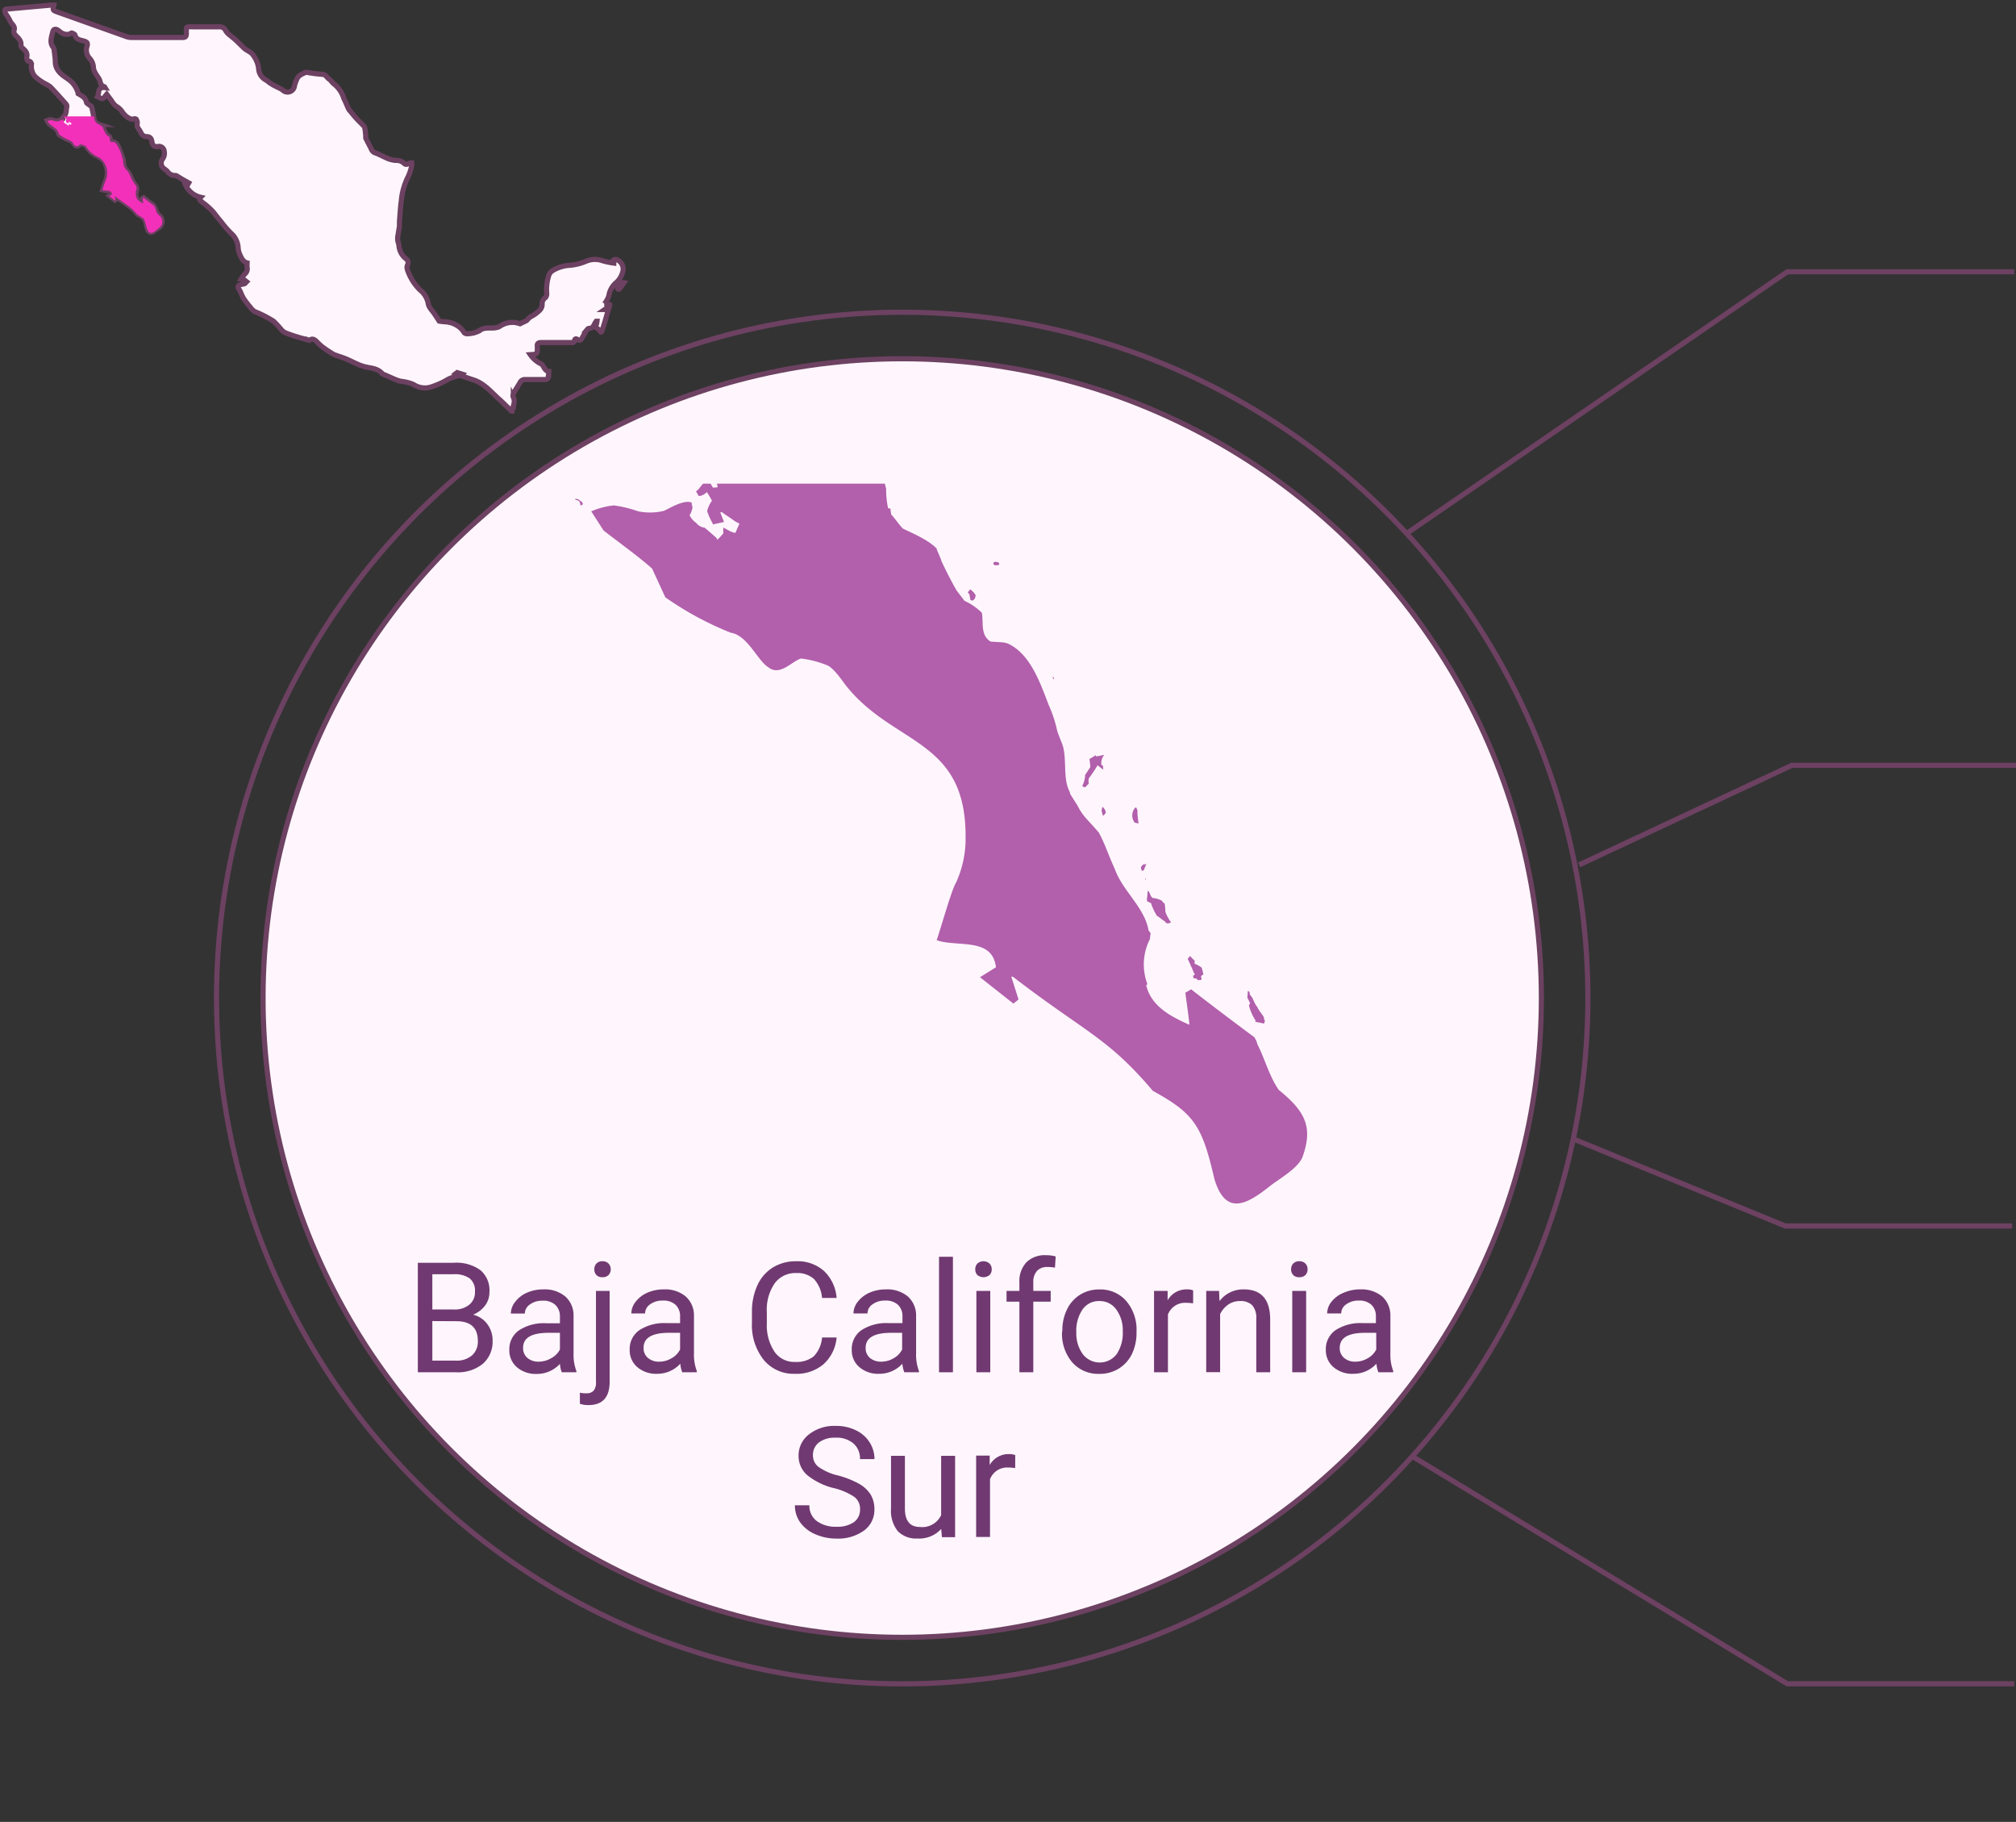 <svg xmlns="http://www.w3.org/2000/svg" viewBox="0 0 306.04 276.52"><rect x="0" y="0" width="306.04" height="276.52" fill="#333333" stroke="none"/><defs><style>.cls-1{fill:#fef6fc;}.cls-1,.cls-2,.cls-3{stroke:#6d4162;stroke-miterlimit:10;stroke-width:0.78px;}.cls-2,.cls-3{fill:none;}.cls-3{isolation:isolate;}.cls-4{fill:#713972;}.cls-5{fill:#b25fac;}.cls-6{fill:#f230b9;}</style></defs><g id="estados"><circle class="cls-1" cx="136.96" cy="151.48" r="97.03"/><circle class="cls-2" cx="136.96" cy="151.48" r="104.09"/><polyline class="cls-3" points="213.34 81.1 271.32 41.25 305.78 41.25"/><polyline class="cls-3" points="214.19 220.92 271.32 255.56 305.78 255.56"/><polyline class="cls-3" points="239.72 131.27 272.01 116.16 306.47 116.16"/><polyline class="cls-3" points="238.56 172.75 271 186.07 305.46 186.07"/><path class="cls-4" d="M63.43,208.28V191.66h5.44a6.24,6.24,0,0,1,4.06,1.12,4,4,0,0,1,1.37,3.31,3.38,3.38,0,0,1-.66,2.06,4.32,4.32,0,0,1-1.81,1.39A3.81,3.81,0,0,1,74,201a4.1,4.1,0,0,1,.78,2.51A4.44,4.44,0,0,1,73.29,207a6,6,0,0,1-4.09,1.28Zm2.2-9.53h3.31a3.45,3.45,0,0,0,2.29-.72,2.4,2.4,0,0,0,.87-2,2.37,2.37,0,0,0-.8-2,3.9,3.9,0,0,0-2.43-.63H65.63Zm0,1.76v6h3.61a3.5,3.5,0,0,0,2.42-.8,2.78,2.78,0,0,0,.88-2.18q0-3-3.26-3Z"/><path class="cls-4" d="M85.28,208.28A4.35,4.35,0,0,1,85,207a4.7,4.7,0,0,1-3.51,1.53,4.36,4.36,0,0,1-3-1,3.34,3.34,0,0,1-1.17-2.62,3.48,3.48,0,0,1,1.47-3,6.89,6.89,0,0,1,4.12-1.07H85v-1a2.37,2.37,0,0,0-.67-1.76,2.64,2.64,0,0,0-2-.66,3.07,3.07,0,0,0-1.89.57,1.69,1.69,0,0,0-.77,1.38H77.55a2.89,2.89,0,0,1,.66-1.78A4.43,4.43,0,0,1,80,196.2a6.06,6.06,0,0,1,2.47-.5,4.87,4.87,0,0,1,3.34,1.07,3.84,3.84,0,0,1,1.26,2.94v5.68a6.93,6.93,0,0,0,.43,2.7v.19Zm-3.51-1.61a3.69,3.69,0,0,0,1.89-.52A3.11,3.11,0,0,0,85,204.82v-2.53H83.29c-2.59,0-3.88.75-3.88,2.27a1.92,1.92,0,0,0,.66,1.55A2.56,2.56,0,0,0,81.77,206.67Z"/><path class="cls-4" d="M92.55,195.93V209.7c0,2.38-1.08,3.56-3.23,3.56a3.8,3.8,0,0,1-1.29-.2v-1.68a4.11,4.11,0,0,0,1,.09,1.42,1.42,0,0,0,1.07-.38,1.89,1.89,0,0,0,.37-1.33V195.93Zm-2.33-3.28a1.26,1.26,0,0,1,.31-.86,1.16,1.16,0,0,1,.92-.36,1.21,1.21,0,0,1,.94.36,1.24,1.24,0,0,1,.32.86,1.22,1.22,0,0,1-.32.86,1.23,1.23,0,0,1-.94.34,1.16,1.16,0,0,1-.92-.34A1.21,1.21,0,0,1,90.22,192.65Z"/><path class="cls-4" d="M103.57,208.28a4.69,4.69,0,0,1-.3-1.3,4.7,4.7,0,0,1-3.51,1.53,4.36,4.36,0,0,1-3-1,3.34,3.34,0,0,1-1.17-2.62,3.48,3.48,0,0,1,1.47-3,6.92,6.92,0,0,1,4.12-1.07h2.06v-1a2.37,2.37,0,0,0-.66-1.76,2.69,2.69,0,0,0-2-.66,3.07,3.07,0,0,0-1.89.57,1.67,1.67,0,0,0-.76,1.38H95.84a2.89,2.89,0,0,1,.66-1.78,4.5,4.5,0,0,1,1.78-1.37,6.06,6.06,0,0,1,2.47-.5,4.87,4.87,0,0,1,3.34,1.07,3.84,3.84,0,0,1,1.26,2.94v5.68a6.93,6.93,0,0,0,.43,2.7v.19Zm-3.5-1.61a3.63,3.63,0,0,0,1.88-.52,3.11,3.11,0,0,0,1.29-1.33v-2.53h-1.66c-2.58,0-3.88.75-3.88,2.27a1.9,1.9,0,0,0,.67,1.55A2.54,2.54,0,0,0,100.07,206.67Z"/><path class="cls-4" d="M127,203a6.13,6.13,0,0,1-2,4.07,6.34,6.34,0,0,1-4.35,1.44,5.86,5.86,0,0,1-4.72-2.12,8.49,8.49,0,0,1-1.78-5.64v-1.6a9.53,9.53,0,0,1,.83-4.08,6.22,6.22,0,0,1,2.35-2.7,6.58,6.58,0,0,1,3.51-.94,6,6,0,0,1,4.25,1.48A6.25,6.25,0,0,1,127,197h-2.21a4.77,4.77,0,0,0-1.23-2.88,3.75,3.75,0,0,0-2.67-.9,3.9,3.9,0,0,0-3.29,1.56,7.09,7.09,0,0,0-1.19,4.42v1.61a7.26,7.26,0,0,0,1.13,4.3,3.63,3.63,0,0,0,3.16,1.6,4.23,4.23,0,0,0,2.8-.82,4.62,4.62,0,0,0,1.29-2.89Z"/><path class="cls-4" d="M137.28,208.28a4.69,4.69,0,0,1-.3-1.3,4.7,4.7,0,0,1-3.51,1.53,4.36,4.36,0,0,1-3-1,3.34,3.34,0,0,1-1.17-2.62,3.48,3.48,0,0,1,1.47-3,6.92,6.92,0,0,1,4.12-1.07H137v-1a2.37,2.37,0,0,0-.66-1.76,2.69,2.69,0,0,0-2-.66,3.07,3.07,0,0,0-1.89.57,1.67,1.67,0,0,0-.76,1.38h-2.13a2.89,2.89,0,0,1,.66-1.78A4.5,4.5,0,0,1,132,196.2a6.06,6.06,0,0,1,2.47-.5,4.87,4.87,0,0,1,3.34,1.07,3.84,3.84,0,0,1,1.26,2.94v5.68a6.93,6.93,0,0,0,.43,2.7v.19Zm-3.5-1.61a3.66,3.66,0,0,0,1.88-.52,3.11,3.11,0,0,0,1.29-1.33v-2.53h-1.66c-2.58,0-3.88.75-3.88,2.27a1.92,1.92,0,0,0,.66,1.55A2.59,2.59,0,0,0,133.78,206.67Z"/><path class="cls-4" d="M144.66,208.28h-2.11V190.75h2.11Z"/><path class="cls-4" d="M148.05,192.65a1.28,1.28,0,0,1,.31-.86,1.39,1.39,0,0,1,1.87,0,1.24,1.24,0,0,1,.32.86,1.22,1.22,0,0,1-.32.86,1.46,1.46,0,0,1-1.87,0A1.26,1.26,0,0,1,148.05,192.65Zm2.28,15.63h-2.11V195.93h2.11Z"/><path class="cls-4" d="M154.75,208.28V197.56H152.8v-1.63h1.95v-1.27a4.21,4.21,0,0,1,1.06-3.07,4,4,0,0,1,3-1.08,5.5,5.5,0,0,1,1.45.19l-.11,1.7a6,6,0,0,0-1.14-.1,2.06,2.06,0,0,0-1.59.6,2.46,2.46,0,0,0-.56,1.72v1.31h2.64v1.63h-2.64v10.72Z"/><path class="cls-4" d="M161.27,202a7.2,7.2,0,0,1,.71-3.26,5.28,5.28,0,0,1,2-2.24,5.38,5.38,0,0,1,2.91-.79,5.2,5.2,0,0,1,4.08,1.75,6.7,6.7,0,0,1,1.56,4.64v.15a7.4,7.4,0,0,1-.69,3.24,5.36,5.36,0,0,1-2,2.23,5.48,5.48,0,0,1-3,.8,5.22,5.22,0,0,1-4.07-1.75,6.69,6.69,0,0,1-1.55-4.62Zm2.12.25a5.32,5.32,0,0,0,1,3.3,3.24,3.24,0,0,0,5.11,0,5.79,5.79,0,0,0,.94-3.53,5.27,5.27,0,0,0-1-3.29,3.07,3.07,0,0,0-2.56-1.26,3,3,0,0,0-2.52,1.24A5.74,5.74,0,0,0,163.39,202.24Z"/><path class="cls-4" d="M181.12,197.82a6.66,6.66,0,0,0-1-.08,2.79,2.79,0,0,0-2.82,1.77v8.77h-2.11V195.93h2.06l0,1.43a3.27,3.27,0,0,1,2.95-1.66,2.07,2.07,0,0,1,.93.16Z"/><path class="cls-4" d="M185.06,195.93l.07,1.55a4.47,4.47,0,0,1,3.69-1.78q3.92,0,4,4.42v8.16h-2.11v-8.17a2.87,2.87,0,0,0-.61-2,2.47,2.47,0,0,0-1.87-.64,3.09,3.09,0,0,0-1.8.55,3.7,3.7,0,0,0-1.21,1.44v8.8h-2.11V195.93Z"/><path class="cls-4" d="M196,192.65a1.23,1.23,0,0,1,.31-.86,1.17,1.17,0,0,1,.93-.36,1.21,1.21,0,0,1,.94.36,1.24,1.24,0,0,1,.32.86,1.22,1.22,0,0,1-.32.86,1.23,1.23,0,0,1-.94.34,1.19,1.19,0,0,1-.93-.34A1.21,1.21,0,0,1,196,192.65Zm2.28,15.63h-2.11V195.93h2.11Z"/><path class="cls-4" d="M209.25,208.28a4.69,4.69,0,0,1-.3-1.3,4.7,4.7,0,0,1-3.51,1.53,4.36,4.36,0,0,1-3-1,3.34,3.34,0,0,1-1.17-2.62,3.48,3.48,0,0,1,1.47-3,6.93,6.93,0,0,1,4.13-1.07h2v-1a2.37,2.37,0,0,0-.66-1.76,2.64,2.64,0,0,0-1.95-.66,3.08,3.08,0,0,0-1.9.57,1.67,1.67,0,0,0-.76,1.38h-2.13a2.89,2.89,0,0,1,.66-1.78A4.5,4.5,0,0,1,204,196.2a6.06,6.06,0,0,1,2.47-.5,4.92,4.92,0,0,1,3.35,1.07,3.86,3.86,0,0,1,1.25,2.94v5.68a6.93,6.93,0,0,0,.43,2.7v.19Zm-3.5-1.61a3.63,3.63,0,0,0,1.88-.52,3.11,3.11,0,0,0,1.29-1.33v-2.53h-1.66c-2.58,0-3.88.75-3.88,2.27a1.93,1.93,0,0,0,.67,1.55A2.54,2.54,0,0,0,205.75,206.67Z"/><path class="cls-4" d="M126.62,225.87a10.21,10.21,0,0,1-4.1-2,3.8,3.8,0,0,1-1.29-2.92,4,4,0,0,1,1.57-3.24,6.23,6.23,0,0,1,4.08-1.29,6.75,6.75,0,0,1,3.06.67,5,5,0,0,1,2.07,1.82,4.71,4.71,0,0,1,.74,2.55h-2.2a3,3,0,0,0-1-2.38,3.89,3.89,0,0,0-2.71-.87,3.94,3.94,0,0,0-2.52.72,2.38,2.38,0,0,0-.91,2,2.15,2.15,0,0,0,.86,1.72,8.39,8.39,0,0,0,2.93,1.29,14,14,0,0,1,3.24,1.28,5,5,0,0,1,1.74,1.64,4.26,4.26,0,0,1,.56,2.2,3.88,3.88,0,0,1-1.57,3.24,6.73,6.73,0,0,1-4.21,1.22,7.8,7.8,0,0,1-3.2-.66,5.43,5.43,0,0,1-2.29-1.8,4.42,4.42,0,0,1-.8-2.59h2.2a2.87,2.87,0,0,0,1.11,2.38,4.73,4.73,0,0,0,3,.87,4.34,4.34,0,0,0,2.66-.7,2.33,2.33,0,0,0,.92-1.93,2.25,2.25,0,0,0-.86-1.89A9.61,9.61,0,0,0,126.62,225.87Z"/><path class="cls-4" d="M142.88,232.06a4.51,4.51,0,0,1-3.62,1.45,3.85,3.85,0,0,1-3-1.15,5,5,0,0,1-1-3.4v-8h2.11v8c0,1.87.77,2.8,2.29,2.8a3.15,3.15,0,0,0,3.21-1.8v-9h2.12v12.35h-2Z"/><path class="cls-4" d="M154.11,222.82a6.76,6.76,0,0,0-1-.08,2.79,2.79,0,0,0-2.82,1.77v8.77h-2.11V220.93h2.06l0,1.43a3.27,3.27,0,0,1,2.94-1.66,2.09,2.09,0,0,1,.94.16Z"/><path id="BCS" class="cls-5" d="M192,155l-.12.37c-.38-.13-1-.19-1.34-.31l.06-.18a7.55,7.55,0,0,1-1-2.25,1.22,1.22,0,0,1,.18-.36l-.42-.85c0-.21.07-.83.06-1h.12l.18.24v.3c.55.48.65,1.36,1.16,1.89.2.54.73,1.05,1,1.58-.05.16.1.46.18.6Zm-10.65-8.72a3.53,3.53,0,0,1,1.09.61c.08.37.28,1.06.24,1l-.36.25.06.3a.5.5,0,0,1,0,.27l-.55.06c0-.07-.25-.27-.25-.27s-.36,0-.36,0a1.11,1.11,0,0,0-.13-.36l.31-.25c-.25-.28-.55-1.37-.67-1.27.1-.05-.18-.55-.18-.55l-.25-.55.37-.42a4.09,4.09,0,0,0,.67.67Zm-4.93-9.52a.81.81,0,0,0,.37.36,7.65,7.65,0,0,1,.12,1.28,6.69,6.69,0,0,0,.85,1.58.8.8,0,0,1-.73.12l-.18-.25a3.46,3.46,0,0,1-.73-.54l-.49-.31a8.71,8.71,0,0,1-.91-1.94l-.54-.24c-.16-.3,0-.67,0-1,0-.15,0-.52.12-.61.29.27.32.92.73,1.09a3.47,3.47,0,0,1,1.39.43Zm-2.53-3.27-.06.06v-.12l.12-.13v.13l-.06.06Zm-.25-1.4a.44.44,0,0,1-.3.06,1.07,1.07,0,0,1-.12-.61l.36-.36h.37l.12-.12a9.64,9.64,0,0,0-.43,1Zm-.79-7.11-.6-.12a1.8,1.8,0,0,1,.06-2.25l.18-.06.18.43a10.55,10.55,0,0,0,.18,2Zm-5.4-2.49.3.43.12.36c0,.19-.42.55-.42.55a3.82,3.82,0,0,1-.18-.61c-.1-.16.06-.67.06-.67l.12-.06Zm.2-7.92a1.84,1.84,0,0,0-.43,1.58h.18a2.22,2.22,0,0,1,.07.67l-.85-.67a20.42,20.42,0,0,1-1.34,2,2.54,2.54,0,0,0,0,.79l-.43.43c0,.2-.57.06-.54-.12a3.83,3.83,0,0,0,.42-1.64c.18-.23.7-1.06.77-1.17s-.13-1.14-.1-1.26a6.15,6.15,0,0,0,.73-.43l.18-.12.12.18.91-.18.31-.06ZM160,103.05l-.06.06s-.06-.21-.13-.24v-.18a.39.39,0,0,1,.19.36ZM148,90.84l-.3.31-.37-.06-.18-.91-.24-.25.36-.48a2.56,2.56,0,0,1,.85.91l-.12.48Zm3.65-5.1a2.58,2.58,0,0,1-.61.06l-.25-.18.07-.3a1,1,0,0,1,.72.06l.13.18ZM88.41,76.63a.62.62,0,0,1-.3.06,1.08,1.08,0,0,0-.24-.67,5.05,5.05,0,0,0-.55-.18l.06-.18a.74.74,0,0,0,.43.12c.17.25.62.33.66.67l-.06.18Zm18.35-3.22h1.09a3.42,3.42,0,0,1,.37.61l.72-.06a1.69,1.69,0,0,0-.12-.55h25.51a5,5,0,0,0,.19.73,13.43,13.43,0,0,0,.3,3l.36.06a6.14,6.14,0,0,0,.12.91c.48.47,1.29,1.67,1.77,2.12,1.67.81,3.79,1.69,5.1,3,0,.19.7,1.6.73,1.89.69,1.48,1.5,3.08,2.31,4.49l1.2,1.58A9.18,9.18,0,0,1,149.05,93c.28,1.48-.26,3.4,1.33,4.38l1.75.11a3.5,3.5,0,0,1,.85.18c3.42,1.55,4.94,6,6.2,9.29a19.39,19.39,0,0,1,1.33,4.07l.61,1.58c1,2.16.1,5.47,1.28,7.59l.06.31,1.15,1.82c.8,1.64,1.64,2.17,3.22,4.07,1.08,2.07,1.47,3.5,2.37,5.41,1.2,3.44,4.54,5.86,5.16,9.41l.31.43-.12.91a8.43,8.43,0,0,0-.37,6.8l-.18.18c.77,3.25,3.82,4.78,6.56,6-.07-.91-.49-3.9-.62-4.86l.89-.53c1.21,1,8.14,6.23,9.57,7.26a3.24,3.24,0,0,1,.48,1.09c1.12,2.16,1.76,4.78,3.24,6.92,3.92,3.18,5.23,5.55,3.67,10-.53,1.79-3.56,3.47-4.94,4.55-3.4,2.7-6.74,4.78-8.49-1-1.88-8.14-3.06-9.94-9.36-13.41-6.91-8.17-10.34-8.91-21.24-17.32h-.24l1.1,3.46-.78.62-5.07-4,2.42-1.51c-.54-4.62-5.85-3-9-4.11.44-1.17,2.32-7.85,2.94-8.73a16.06,16.06,0,0,0,1.45-7.1c0-14.9-11.08-13.7-18.3-23-.54-.75-1.85-2.61-2.77-2.92a15.65,15.65,0,0,0-3.87-1c-1.28.26-3.22,2.78-5,1.32-1.58-.9-3.14-4.86-5.71-5.24A48.71,48.71,0,0,1,101,90.66l-2-4.35c-2-1.81-5.25-4.13-7.38-5.8L89.75,77.6l.79-.3a11.46,11.46,0,0,1,2.64-.59,18.3,18.3,0,0,1,3.68.89,8.89,8.89,0,0,0,3.94-.07c1-.46,3-1.71,4.19-1.26,0,.21.12.56.13.79a3.49,3.49,0,0,1-.43,1.15,3.05,3.05,0,0,0,1,1.16,1.88,1.88,0,0,0,1.28.72c.32.25,1.53,1.33,1.76,1.52l.18.31a11,11,0,0,0,.91-1,3,3,0,0,1,0-.85c.38.19,1.38.86,1.83.79.15-.37.6-1.39.6-1.39A5.73,5.73,0,0,1,111,78.7s-1.25-.82-1.46-1l-.18.07c0,.12.55,1.45.55,1.45l-1.64.37a10.57,10.57,0,0,1-.92-2,4.07,4.07,0,0,1,.73-1.58,10.62,10.62,0,0,0-.79-1.33,1.8,1.8,0,0,1-1.21.61l-.43-.73C106.13,74.32,106.35,73.75,106.76,73.41Z"/><path class="cls-1" d="M94.07,42.29a3.19,3.19,0,0,0,.53-1.36A1.53,1.53,0,0,0,94,39.62c-.42-.31-.74-.36-1.12.11l.29.08,0,.12a11.22,11.22,0,0,1-1.65-.34,3.48,3.48,0,0,0-2.58.07,8,8,0,0,1-2.47.61,5.56,5.56,0,0,0-2.64.84,1.41,1.41,0,0,0-.5.63A7.05,7.05,0,0,0,83,44.59a.88.88,0,0,1-.2.58,1.09,1.09,0,0,0-.5,1c0,.7-.43,1-.89,1.37s-.69.41-1,.64a4.27,4.27,0,0,0-.47.48h0l-1,.48h0a3.35,3.35,0,0,0-3,.34,1.34,1.34,0,0,1-.5.22c-.88.24-1.85-.18-2.71.52a3.91,3.91,0,0,1-1.73.43.65.65,0,0,1-.53-.16,3.25,3.25,0,0,0-1.32-1.22,3.61,3.61,0,0,0-1.47-.42,9,9,0,0,1-1-.11c-.28-.42-.51-.79-.76-1.15-.34-.51-.85-.94-.93-1.61A3.42,3.42,0,0,0,63.75,44a7.79,7.79,0,0,1-1.91-3.09,1,1,0,0,1,0-.63.74.74,0,0,0-.2-1,2.81,2.81,0,0,1-1.07-1.9c0-.32-.17-.63-.2-1a2.39,2.39,0,0,1,.05-.7c.06-.45.16-.9.22-1.35,0-.23,0-.47,0-.7.08-1.05.14-2.11.28-3.16A10.11,10.11,0,0,1,62,26.73a7.55,7.55,0,0,0,.5-1.59,1.27,1.27,0,0,0,0-.43,1.36,1.36,0,0,0-.51.11.46.46,0,0,1-.67-.05,1.67,1.67,0,0,0-1.24-.42,4.23,4.23,0,0,1-1.12-.25c-.64-.26-1.25-.61-1.9-.86a1,1,0,0,1-.65-.52c-.27-.58-.59-1.15-.88-1.73a1.36,1.36,0,0,1,0-.36c-.05-.42-.08-.85-.17-1.26A1.18,1.18,0,0,0,55,18.9c-.3-.32-.62-.62-.91-.94s-.6-.7-.89-1.06a1.4,1.4,0,0,1-.28-.36c-.25-.53-.46-1.09-.73-1.61a4.42,4.42,0,0,0-1.45-2.16c-.31-.2-.5-.6-.81-.79s-.45-.69-1-.7A20.29,20.29,0,0,1,46.7,11a.67.67,0,0,0-.31,0,4.68,4.68,0,0,0-.64.3,1.59,1.59,0,0,0-.57.48,6,6,0,0,0-.47,1.21,1.06,1.06,0,0,1-1.82.66c-.4-.28-.88-.45-1.31-.69a7.71,7.71,0,0,1-.77-.49,4.71,4.71,0,0,0-.45-.33,2.06,2.06,0,0,1-1.1-1.78,4.26,4.26,0,0,0-.93-2.12c-.28-.37-.82-.54-1.19-.86s-.93-.91-1.41-1.35c-.25-.23-.53-.43-.78-.65a2.62,2.62,0,0,1-.66-.67,1,1,0,0,0-1-.64c-1.34,0-2.68,0-4,0-1.15,0-1-.1-1,1,0,.47-.13.63-.61.62-2.54,0-5.08,0-7.62,0a2.57,2.57,0,0,1-.83-.12L8.77,1.84C8,1.57,8,1.56,8.18.78a4.09,4.09,0,0,0-.5,0l-6.47.58c-.52,0-.59.19-.36.67a2.8,2.8,0,0,0,.3.46L1.44,3a3,3,0,0,0,.34.57c.28.31.51.6.35,1.06-.1.31.06.54.29.78.4.41.87.82.75,1.52,0,.09.1.24.19.32.46.4.89.78.69,1.5,0,.15.13.52.22.53.46,0,.51.33.49.65a2.44,2.44,0,0,0,.52,1.65,7.29,7.29,0,0,0,1.65,1.16,4.11,4.11,0,0,1,.73.46c.82.86,1.61,1.74,2.39,2.63a.49.49,0,0,1,.09.39c-.14.53,0,1.14-.54,1.55-.06.06,0,.2-.08.31s-.22,0-.29.07a1.18,1.18,0,0,1-1.12.12,1.71,1.71,0,0,0-.5-.1,2.64,2.64,0,0,0-.46.13,2.59,2.59,0,0,0,.3.48c.51.5,1.33.7,1.47,1.56a.28.28,0,0,0,.16.16,7.17,7.17,0,0,0,1.36.73,1.36,1.36,0,0,1,.78.58c.19.27.4.56.82.19s1,.05,1.2.38a3,3,0,0,0,.43.52c.59.71,1.61.82,2.15,1.64a3.36,3.36,0,0,1,.33,2.66c-.22.49-.36,1-.56,1.61a5.24,5.24,0,0,0,.71.1c.39,0,.69.12.74.58l-.39.23.81.64.12-.1-.18-.57a.85.85,0,0,1,.27.13c1,.9,2.33,1.51,3.18,2.64a.89.89,0,0,0,.35.21,1.75,1.75,0,0,1,1,1.35,5.7,5.7,0,0,0,.22.81c.21.49.53.55.95.23.24-.19.5-.36.76-.53a1.15,1.15,0,0,0,0-1.86,1.14,1.14,0,0,1-.37-.49,6.73,6.73,0,0,0-.43-.94,3.48,3.48,0,0,0-.73-.57l-.8-.64-.12.07.1.79h0l-.45-.21a1.37,1.37,0,0,1-.66-1.56A1,1,0,0,0,20.46,28,5.64,5.64,0,0,1,19.9,27a3.45,3.45,0,0,0-.39-.82,2.24,2.24,0,0,1-.78-1.7.92.92,0,0,0-.07-.4c-.19-.53-.39-1.05-.59-1.57s-.47-1-1.14-1c-.09,0-.26-.25-.24-.35.06-.34-.09-.48-.37-.6-.12,0-.17-.23-.27-.35-.34-.41-.31-1.11-1-1.31a1.17,1.17,0,0,1-.81-1.09c-.08-.52-.18-1-.31-1.55,0-.13-.25-.22-.37-.33s-.4-.24-.43-.39c-.12-.75-.73-1-1.25-1.32a3.79,3.79,0,0,0-1-1.77c-.62-.6-1.46-.93-2-1.67a2.3,2.3,0,0,1-.48-1.27c0-.69-.13-1.38-.2-2.07a.45.45,0,0,0-.12-.25C7.5,6.48,7.81,5.65,8,4.87c.1-.49.46-.54.87-.24a3.27,3.27,0,0,0,.78.51,1.92,1.92,0,0,0,.83.06c.14,0,.3-.22.42-.19s.45.17.49.32c.18.68.72.73,1.28.88s.71.33.52.89a1.8,1.8,0,0,0,.43,1.77,2.27,2.27,0,0,1,.55,1.19c0,.85.58,1.37.91,2,.1.2.12.43.21.63a1,1,0,0,0,.27.35.91.91,0,0,0,.3.13l.08.13c-1.19-.14-.84.79-1.14,1.37.29.12.58.34.79.28s.37-.38.61-.65c.18.24.36.5.55.74s.53.88.91,1.09a2.87,2.87,0,0,1,1,1,3.31,3.31,0,0,0,.77.72,2.35,2.35,0,0,0,.65.27c.18-.07.42-.14.55-.05a.82.82,0,0,1,.21.51c0,.21-.06.46,0,.64s.39.58.54.89a.94.94,0,0,0,.86.63c.63,0,.75.35.84.85a.7.7,0,0,0,.91.64.78.78,0,0,1,.9.55,1.63,1.63,0,0,1,0,.95,2.17,2.17,0,0,1-.32.57,1.08,1.08,0,0,0,.21,1.21,4.61,4.61,0,0,1,.6.47,1.44,1.44,0,0,0,1.31.66.57.57,0,0,1,.21.1l.75.46,1,.56-.07.12L28,27.64a3.36,3.36,0,0,0,2.46,2.3c-.37.38,0,.52.2.71s.42.31.62.49a10.65,10.65,0,0,1,1,.93c.34.39.64.83,1,1.25.09.12.19.23.29.35a17,17,0,0,0,1.52,1.75,3.09,3.09,0,0,1,1.06,2.2,3,3,0,0,0,.25,1c.25.54.49,1.12,1.11,1.28a4.52,4.52,0,0,0,0,.68,1,1,0,0,1-.34,1,5.46,5.46,0,0,0-.57.78,3,3,0,0,1,.47.12c.13.08.24.19.36.28-.1.1-.18.24-.3.3a4.71,4.71,0,0,1-.54.12c-.48.12-.57.37-.28.77a2.67,2.67,0,0,1,.22.41,6.86,6.86,0,0,0,.45.95,14.44,14.44,0,0,0,1,1.3,2.51,2.51,0,0,0,.67.67,17.49,17.49,0,0,1,2.86,1.46A12.72,12.72,0,0,1,42.68,50a2,2,0,0,0,.62.5,17.32,17.32,0,0,0,1.71.6c.58.18,1.17.34,1.75.5a.36.36,0,0,0,.27,0c.49-.29.79,0,1.1.31a10.27,10.27,0,0,0,.77.71c.48.37,1,.71,1.47,1a2.14,2.14,0,0,0,.45.24c.57.21,1.15.38,1.71.61s1.09.52,1.65.76a7.35,7.35,0,0,0,1,.38c1,.29,2.08.22,2.84,1.09a1.45,1.45,0,0,0,.45.22c.57.25,1.13.51,1.7.74a5.36,5.36,0,0,0,.78.23,6,6,0,0,1,1.83.47,3.12,3.12,0,0,0,2.54.41,13.5,13.5,0,0,0,1.82-.72c.37-.17.71-.4,1.08-.58a6.49,6.49,0,0,1,.74-.26l.58-.18-.4-.28.26-.2.79.25-.22.23,1.9.63c1.64.53,2.69,1.85,3.91,2.94.65.57,1.24,1.19,1.86,1.79l.09,0c.08-.69.57-1.33.2-2.07a.74.74,0,0,1,0-.56c.3-.57.66-1.1,1-1.67a.78.78,0,0,1,.81-.48c1,0,2,0,3,0,.16,0,.41-.11.45-.23a5.15,5.15,0,0,0,.12-1s0,0-.07,0c-.42-.13-.6-.48-.8-.84a.82.82,0,0,0-.4-.36,4.22,4.22,0,0,1-1.53-1.35c1.06-.07,1.06-.07,1.06-1.13a.33.33,0,0,0,0-.1c-.07-.48.15-.61.62-.61,1.49,0,3,0,4.49,0,.22,0,.47.06.53-.29s.29-.3.5-.15.43.12.57-.11c.24-.39.45-.8.67-1.19-.11.14-.25.28-.35.43.1-.15.24-.29.35-.43h0l0,0h0c.14-.14.29-.41.43-.4.47,0,.66-.25.83-.6a4.94,4.94,0,0,1,.3-.49l.12,0a2.88,2.88,0,0,1-.1.51c-.12.27-.1.47.18.62a2.69,2.69,0,0,1,.33.26l.06.06h0c.13.4.24.1.28,0,.16-.43.29-.88.43-1.32.18-.62.36-1.24.55-1.91H91.8c.35-.24.82-.23.74-.74l-.78-.14a3.78,3.78,0,0,0,.66-1.17,3.3,3.3,0,0,1,1.08-2A2.72,2.72,0,0,0,94.07,42.29Z"/><path class="cls-1" d="M93.71,43.65a.29.29,0,0,0,.12.23.25.25,0,0,0,.24-.06c.21-.27.4-.56.64-.9C94,42.82,93.65,43.12,93.71,43.65Z"/><path id="MEX2707" class="cls-6" d="M18.45,22.43h0v0h0v0l0,0v0ZM10,17.65a.33.33,0,0,1,.06.1h.12l0-.09h4.12v.22a3.31,3.31,0,0,0,.15.53c.08.08.21.27.29.35a2.84,2.84,0,0,1,.82.49,1.39,1.39,0,0,1,.12.3,4.56,4.56,0,0,0,.57,1,1.54,1.54,0,0,1,.42.3l0,.12a.67.67,0,0,0,.05.44.62.62,0,0,0,.14.14l.28,0,.14,0a1.08,1.08,0,0,1,.52.49,7.9,7.9,0,0,1,.61,1.32l.08.35s.14.42.18.48c0,.26.12,1,.12,1s.27.49.29.5c.59.46.68,1.11,1,1.67s.61.73.68,1.21l0,.06a1.79,1.79,0,0,0-.07,1.25l0,0c.12.52.61.77,1.06,1l-.1-.78.14-.09c.2.18,1.31,1,1.54,1.17s.29.69.38.85c0,.31.65.81.72.93a1.17,1.17,0,0,1,.16,1c-.07.4-.55.69-.82.94-1.62,1.48-1.45-1.1-2-1.74l-.94-.61c-.19-.23-.64-.69-.85-.9-.76-.6-1.23-.88-2.58-1.89l.14.55-.13.1-.81-.64L17,29.5c-.09-.75-.95-.49-1.45-.66a12.94,12.94,0,0,1,.47-1.41,2.7,2.7,0,0,0,.24-1.15,2.74,2.74,0,0,0-1.22-2.37,4.38,4.38,0,0,1-2-1.69,1.73,1.73,0,0,0-.81-.29s-.16,0-.2.1c-.37.38-.81.09-1-.42A3.34,3.34,0,0,0,10,21.06c-.29-.19-.75-.42-1-.63l-.32-.7c-.32-.29-.84-.67-1.19-.94l-.31-.46.13,0h0c.13,0,.3-.09.44-.09s.61.17.88.19l.35-.06c.16-.07.49-.27.67-.2a1.38,1.38,0,0,1,0,.31,1.21,1.21,0,0,0,.27.29,1.17,1.17,0,0,1,.27.14l.13.17.15-.15a.39.39,0,0,0-.06-.11l.06,0,.29.13.1-.23a1.13,1.13,0,0,1-.2-.13l-.23-.15v.12a.51.51,0,0,1,.05.12h-.32L10,18.44a1.59,1.59,0,0,1,.07-.36V18L10,17.9l-.16,0-.17-.09.11-.13Z"/></g></svg>